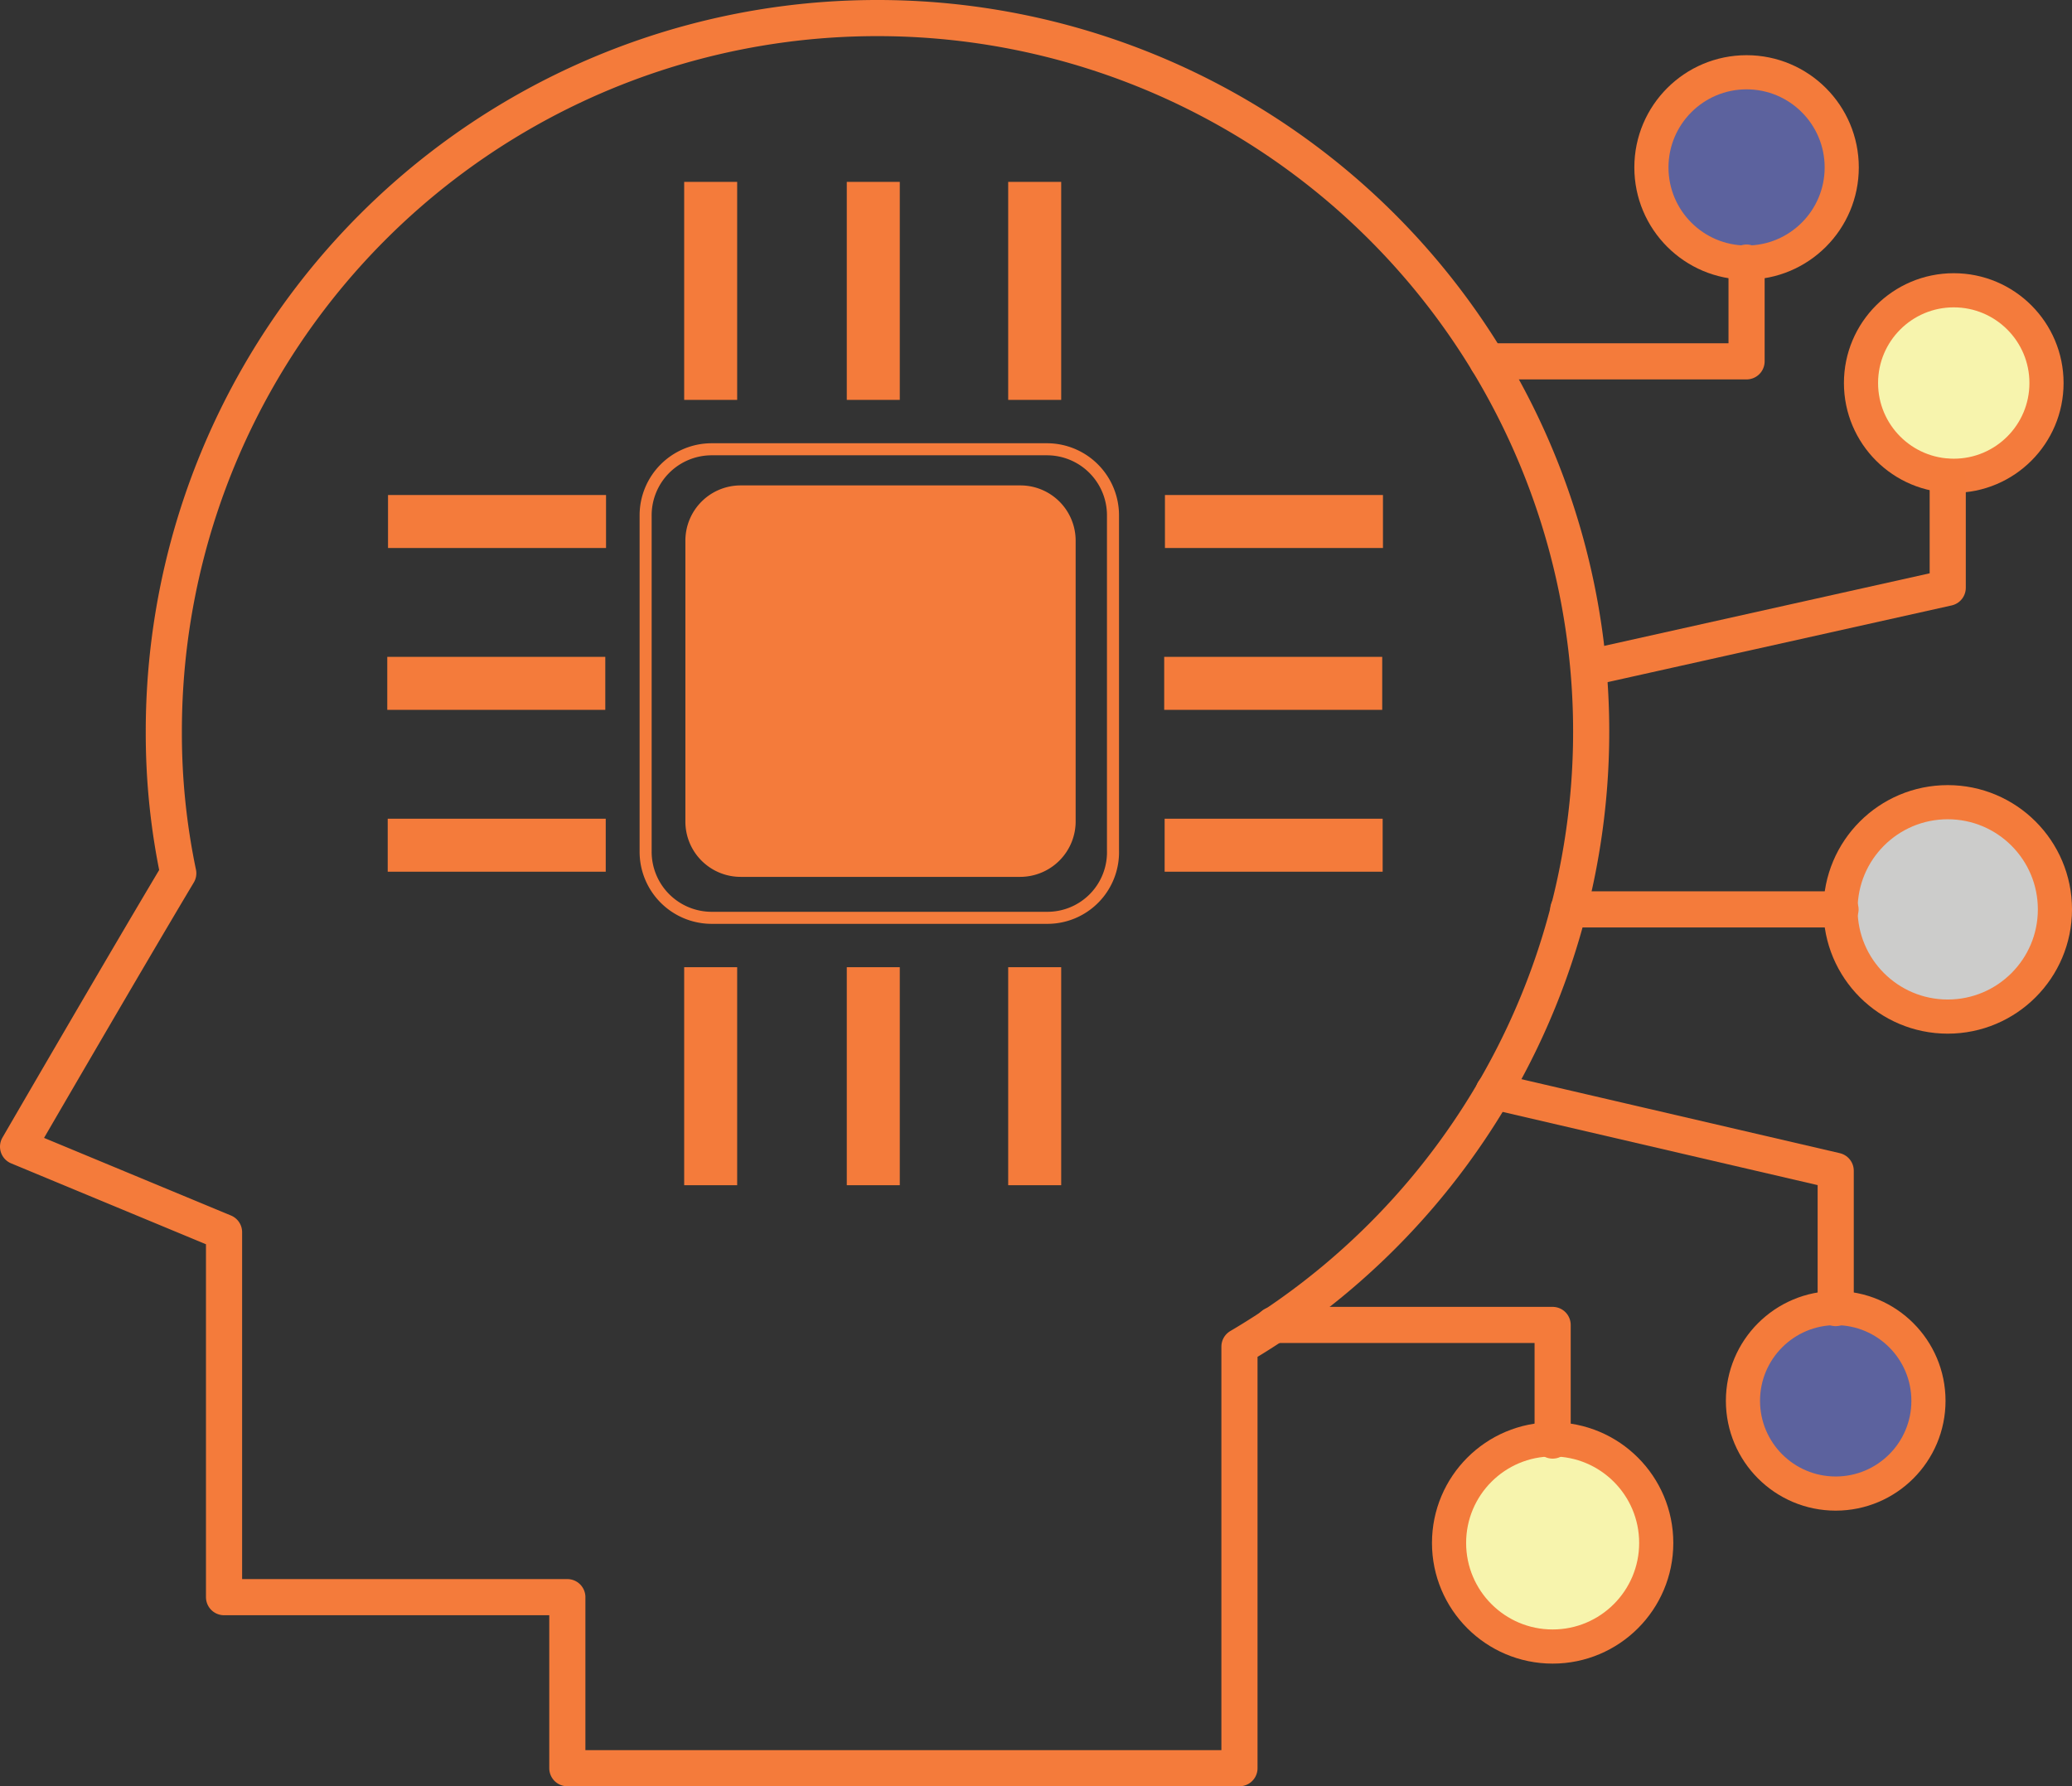 <svg id="ai" xmlns="http://www.w3.org/2000/svg" viewBox="0 0 172.017 148.3">
  <rect x="0" y="0" width="172.017" height="148.3" fill="#333333" stroke="none"/>
  <defs>
    <style>
      .cls-1, .cls-2 {
        fill: none;
      }

      .cls-1, .cls-2, .cls-4, .cls-6 {
        stroke: #f47b3b;
      }

      .cls-1 {
        stroke-linecap: round;
        stroke-linejoin: round;
        stroke-width: 3px;
      }

      .cls-1, .cls-2, .cls-4, .cls-5, .cls-6 {
        stroke-miterlimit: 10;
      }

      .cls-3 {
        fill: #f47b3b;
      }

      .cls-4 {
        fill: #5c629e;
      }

      .cls-4, .cls-5, .cls-6 {
        stroke-width: 2.835px;
      }

      .cls-5 {
        fill: #f7f4ad;
        stroke: #f47b3c;
      }

      .cls-6 {
        fill: #cccccb;
      }
    </style>
  </defs>
  <path id="Path_3379" data-name="Path 3379" class="cls-1" d="M72.8,1.5A59.215,59.215,0,0,0,13.6,60.8a56.641,56.641,0,0,0,1.2,11.7C10.2,80.2,1.5,95.2,1.5,95.2l17.1,7.1v30.3H47.1v14.2h55.8v-35A59.241,59.241,0,0,0,72.8,1.5Z"/>
  <path id="Path_3380" data-name="Path 3380" class="cls-2" d="M86.9,76.2H59.1a5.484,5.484,0,0,1-5.5-5.5V42.8a5.484,5.484,0,0,1,5.5-5.5H86.9a5.484,5.484,0,0,1,5.5,5.5V70.6A5.445,5.445,0,0,1,86.9,76.2Z"/>
  <path id="Path_3381" data-name="Path 3381" class="cls-3" d="M84.7,72.8H61.5a4.588,4.588,0,0,1-4.6-4.6V44.9a4.588,4.588,0,0,1,4.6-4.6H84.7a4.588,4.588,0,0,1,4.6,4.6V68.1A4.61,4.61,0,0,1,84.7,72.8Z"/>
  <g id="Group_1859" data-name="Group 1859">
    <rect id="Rectangle_2351" data-name="Rectangle 2351" class="cls-3" width="4.4" height="18.1" transform="translate(56.8 15.1)"/>
    <rect id="Rectangle_2352" data-name="Rectangle 2352" class="cls-3" width="4.4" height="18.1" transform="translate(70.3 15.1)"/>
    <rect id="Rectangle_2353" data-name="Rectangle 2353" class="cls-3" width="4.4" height="18.1" transform="translate(83.7 15.1)"/>
  </g>
  <g id="Group_1860" data-name="Group 1860">
    <rect id="Rectangle_2354" data-name="Rectangle 2354" class="cls-3" width="4.4" height="18.1" transform="translate(114.813 41.097) rotate(90)"/>
    <rect id="Rectangle_2355" data-name="Rectangle 2355" class="cls-3" width="4.4" height="18.1" transform="translate(114.751 54.534) rotate(90)"/>
    <rect id="Rectangle_2356" data-name="Rectangle 2356" class="cls-3" width="4.4" height="18.1" transform="translate(114.788 67.972) rotate(90)"/>
  </g>
  <g id="Group_1861" data-name="Group 1861">
    <rect id="Rectangle_2357" data-name="Rectangle 2357" class="cls-3" width="4.4" height="18.1" transform="translate(50.313 41.097) rotate(90)"/>
    <rect id="Rectangle_2358" data-name="Rectangle 2358" class="cls-3" width="4.4" height="18.1" transform="translate(50.251 54.534) rotate(90)"/>
    <rect id="Rectangle_2359" data-name="Rectangle 2359" class="cls-3" width="4.4" height="18.1" transform="translate(50.288 67.972) rotate(90)"/>
  </g>
  <rect id="Rectangle_2360" data-name="Rectangle 2360" class="cls-3" width="4.4" height="18.1" transform="translate(56.8 80.3)"/>
  <rect id="Rectangle_2361" data-name="Rectangle 2361" class="cls-3" width="4.4" height="18.1" transform="translate(70.3 80.3)"/>
  <rect id="Rectangle_2362" data-name="Rectangle 2362" class="cls-3" width="4.4" height="18.1" transform="translate(83.7 80.3)"/>
  <circle id="Ellipse_448" data-name="Ellipse 448" class="cls-4" cx="7.9" cy="7.9" r="7.9" transform="translate(137.1 6)"/>
  <circle id="Ellipse_449" data-name="Ellipse 449" class="cls-5" cx="7.7" cy="7.7" r="7.7" transform="translate(154.5 24.1)"/>
  <circle id="Ellipse_450" data-name="Ellipse 450" class="cls-6" cx="8.9" cy="8.9" r="8.9" transform="translate(152.8 66.6)"/>
  <circle id="Ellipse_451" data-name="Ellipse 451" class="cls-4" cx="7.7" cy="7.7" r="7.7" transform="translate(144.7 108.6)"/>
  <circle id="Ellipse_452" data-name="Ellipse 452" class="cls-5" cx="8.6" cy="8.6" r="8.6" transform="translate(120.3 119.5)"/>
  <path id="Path_3382" data-name="Path 3382" class="cls-1" d="M105.7,110h23.2v9.6"/>
  <path id="Path_3383" data-name="Path 3383" class="cls-1" d="M124,90.6l28.4,6.6v11.4"/>
  <line id="Line_108" data-name="Line 108" class="cls-1" x2="22.6" transform="translate(130.2 75.5)"/>
  <path id="Path_3384" data-name="Path 3384" class="cls-1" d="M132.1,55.4l29.6-6.6V39.6"/>
  <path id="Path_3385" data-name="Path 3385" class="cls-1" d="M123.5,30H145V21.8"/>
</svg>
